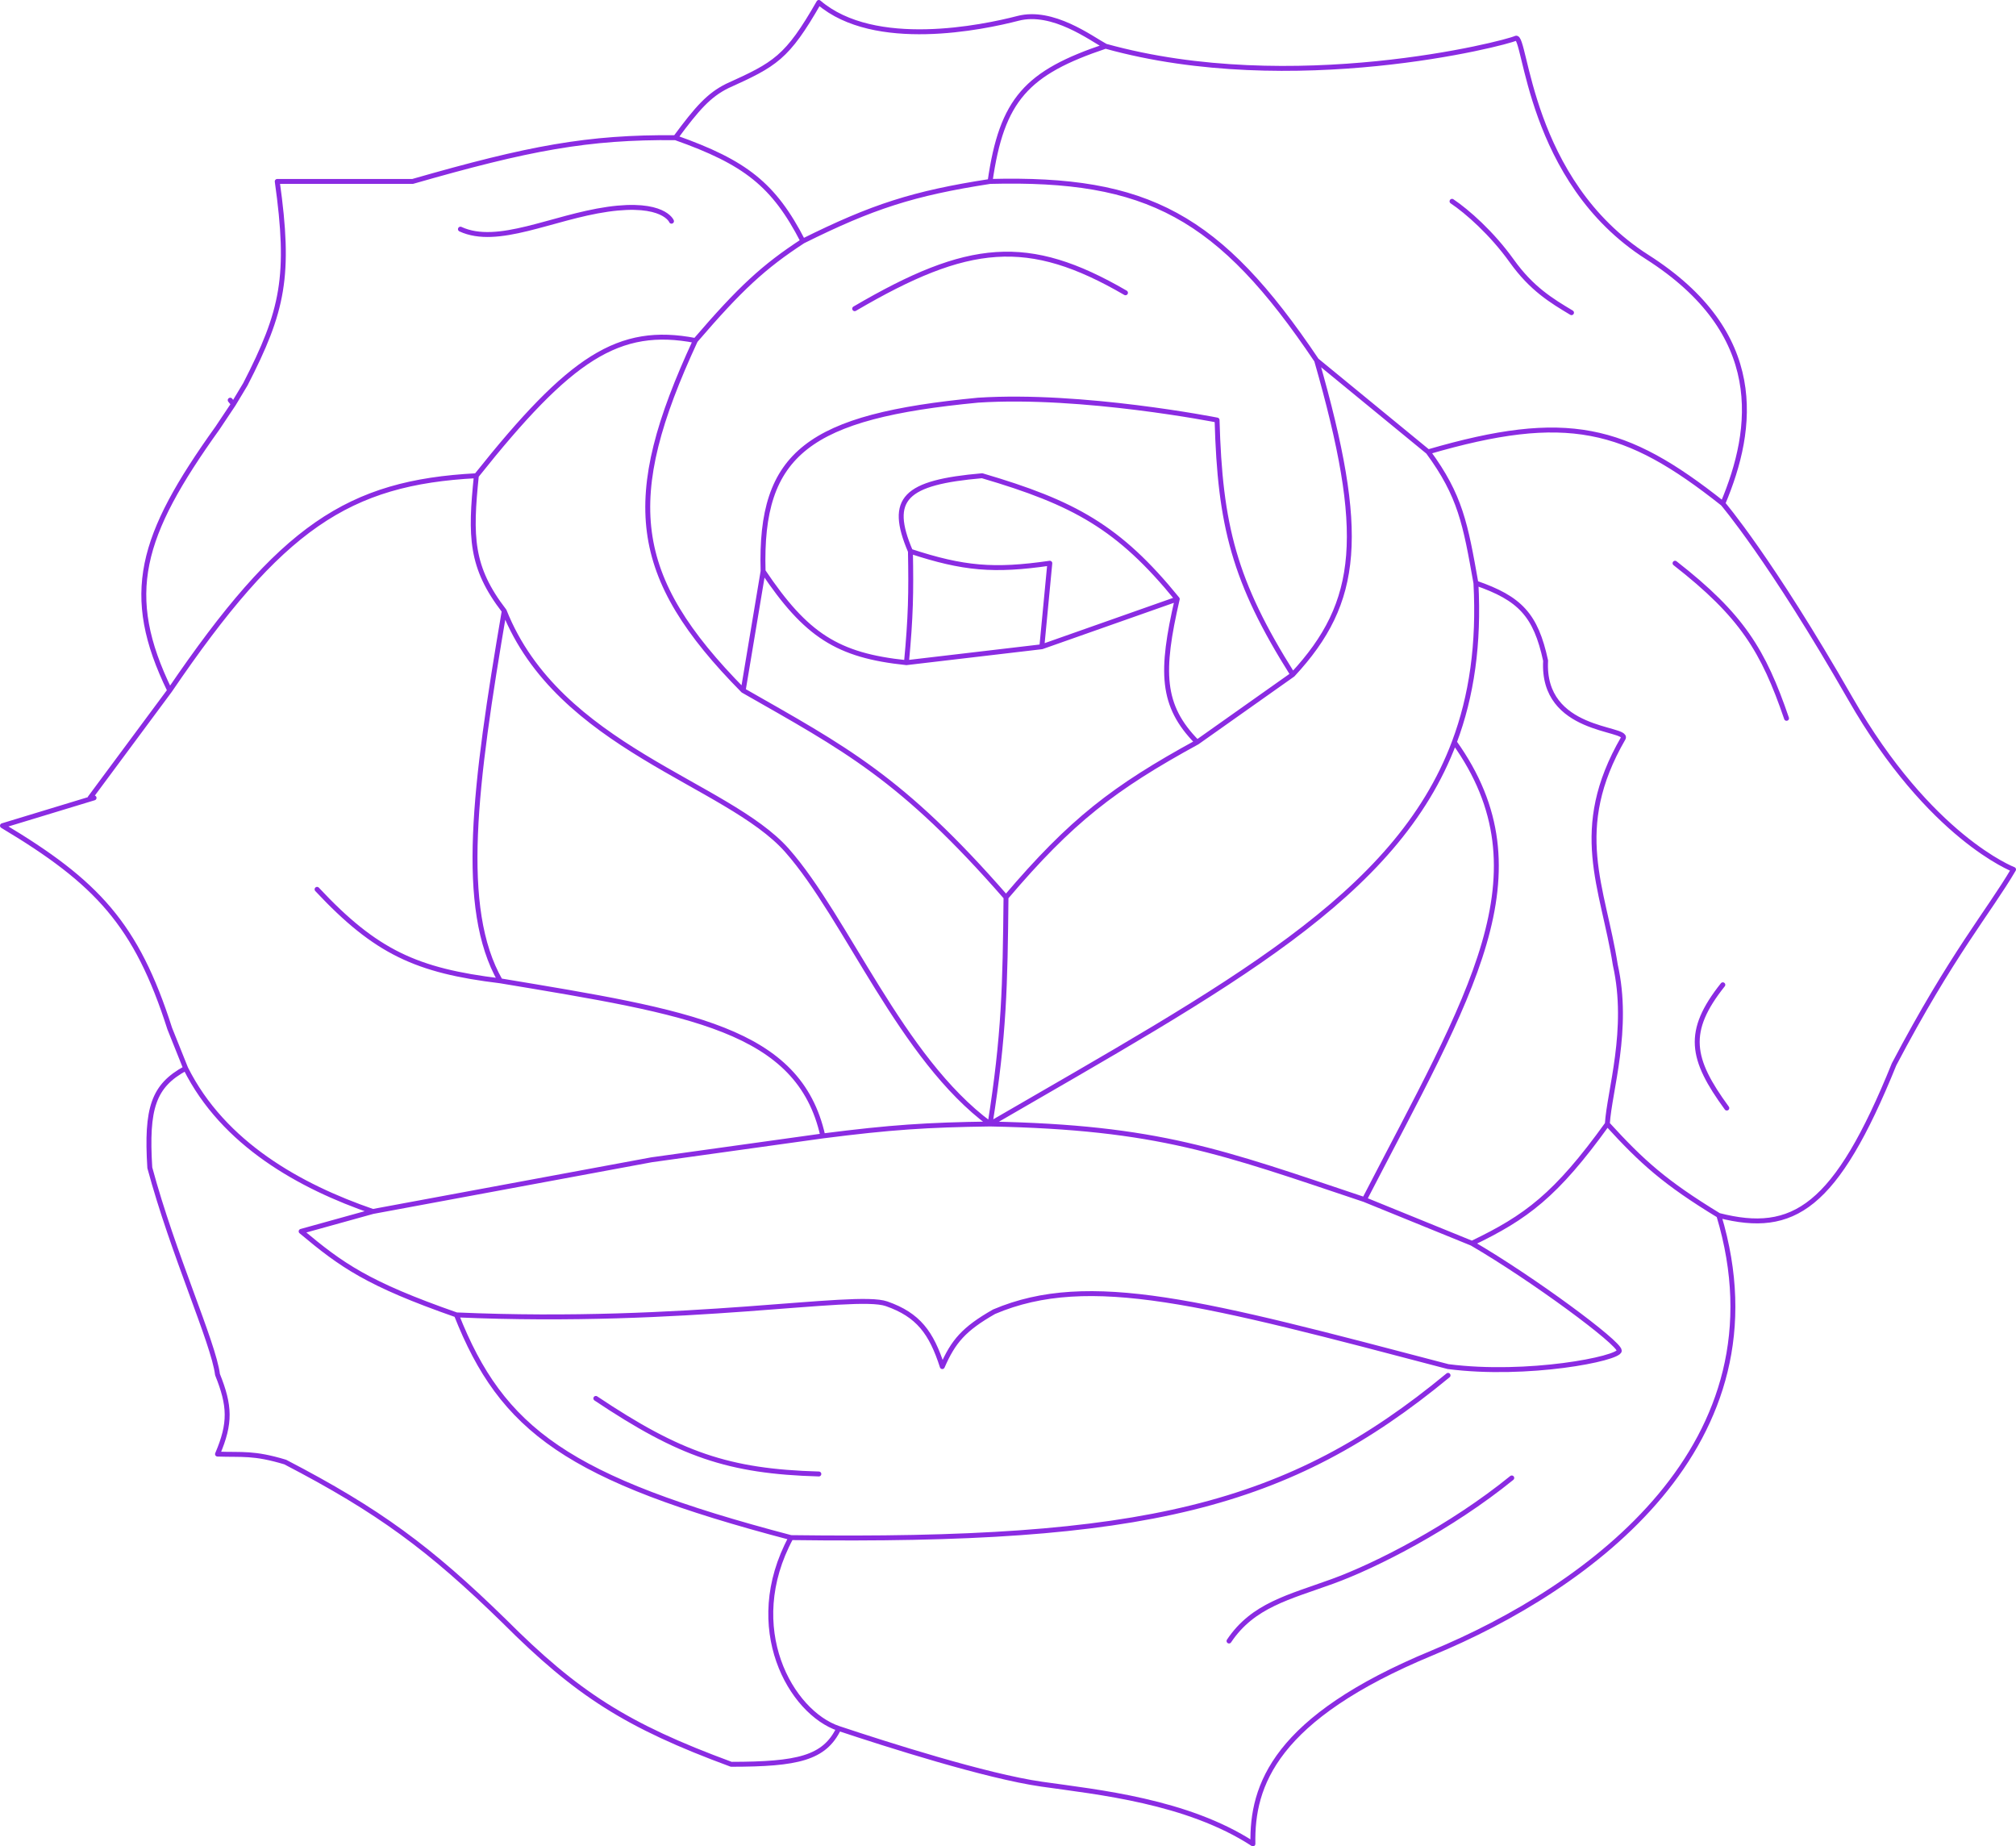 <svg width="819" height="750" viewBox="0 0 819 750" fill="none" xmlns="http://www.w3.org/2000/svg">
<path d="M94.834 164.171L99.687 156.093C115.015 126.281 118.028 112.109 112.63 73.7H167.636C214.882 60.145 238.8 55.615 274.412 55.929M94.834 164.171L88.362 173.864C56.903 217.803 49.896 241.413 68.948 280.49M94.834 164.171C94.397 163.63 93.961 163.091 93.526 162.555M68.948 280.49L36.592 324.11M68.948 280.49C114.17 214.022 141.553 195.972 193.521 193.251M38.21 324.11L1 335.419C39.406 358.387 55.452 375.518 68.948 417.812L75.42 433.968M75.42 433.968C90.734 464.697 122.007 482.007 151.457 492.127M75.42 433.968C62.333 441.046 59.35 450.13 60.859 474.356C70.322 509.508 86.745 545.441 88.362 558.365C93.422 570.982 93.766 578.057 88.362 590.676C98.561 591.034 102.976 590.029 115.865 593.907C153.832 613.634 174.588 628.96 204.846 658.529C234.398 688.076 254.452 700.99 297.061 716.689C324.068 716.661 334.93 714.215 340.743 702.149M151.457 492.127L264.705 471.125L334.271 461.432M151.457 492.127L122.337 500.205C138.68 513.881 149.18 521.478 185.432 534.132M334.271 461.432C324.562 417.897 280.201 411.254 203.228 398.425M334.271 461.432C361.786 457.91 376.612 456.94 402.22 456.585M203.228 398.425C169.276 394.32 152.689 386.798 128.808 361.268M203.228 398.425C186.361 368.896 192.734 319.311 204.846 248.179M204.846 248.179C191.137 230.421 190.972 217.949 193.521 193.251M204.846 248.179C226.919 303.773 295.444 317.976 319.711 345.44C343.978 372.904 365.972 429.884 402.22 456.585M193.521 193.251C231.714 145.267 251.315 132.323 282.501 138.322M402.22 456.585C407.981 420.293 408.319 400.241 408.691 364.499M402.22 456.585C470.563 457.936 495.967 467.741 554.295 487.281M402.22 456.585C499.035 400.411 567.232 364.344 590.818 301.492M408.691 364.499C366.164 315.74 343.132 304.03 301.915 280.49M408.691 364.499C435.192 333.322 452.479 320.015 486.347 301.492M301.915 280.49C256.038 234.03 252.619 202.735 282.501 138.322M301.915 280.49L310.004 232.024M282.501 138.322C300.645 117.201 310.212 108.345 326.182 97.933M486.347 301.492L525.174 274.028M486.347 301.492C471.686 286.624 471.443 272.847 478.257 243.333M310.004 232.024C327.469 258.051 340.202 266.282 368.246 269.181M310.004 232.024C308.604 183.835 328.61 169.133 397.366 162.555C439.724 159.816 494.436 170.633 494.436 170.633C495.615 213.321 501.296 236.184 525.174 274.028M368.246 269.181L423.251 262.719M368.246 269.181C369.998 250.535 370.18 240.781 369.863 223.946M525.174 274.028C552.587 244.49 555.056 216.848 534.881 146.4M478.257 243.333L423.251 262.719M478.257 243.333C454.505 214.13 436.353 204.233 398.984 193.251C367.561 195.995 360.699 202.496 369.863 223.946M423.251 262.719L426.487 228.793C403.825 232.079 391.397 231.019 369.863 223.946M274.412 55.929C283.325 43.856 288.049 38.596 295.444 34.927C314.869 26.126 319.711 23.618 332.653 1C355.303 20.387 399.381 11.139 413.545 7.462C427.708 3.786 443.329 15.659 449.137 18.771M274.412 55.929C302.826 65.981 314.379 75.017 326.182 97.933M449.137 18.771C417.112 29.501 406.98 40.359 402.22 73.7M449.137 18.771C525.046 39.849 611.608 17.614 615.772 15.54C619.937 13.466 620.626 73.457 669.16 104.395C717.695 135.334 712.842 173.864 699.899 204.559M326.182 97.933C354.427 83.887 371.058 78.521 402.22 73.7M187.05 93.086C202.213 100.094 224.259 88.24 246.909 85.009C269.558 81.778 272.794 89.855 272.794 89.855M554.295 487.281L597.976 505.052M554.295 487.281C597.101 404.312 628.998 354.914 590.818 301.492M599.594 236.87C595.322 212.771 593.264 201.335 580.18 183.557M599.594 236.87C617.483 243.068 623.896 249.775 627.906 268.374C626.276 297.698 661.611 295.431 659.453 299.877C637.929 337.074 651.253 360.242 656.218 391.963C662.099 418.1 653.798 443.22 652.982 456.585M599.594 236.87C600.919 261.622 597.853 282.749 590.818 301.492M580.18 183.557C636.559 167.136 660.243 173.138 699.899 204.559M580.18 183.557L534.881 146.4M652.982 456.585C632.082 485.606 619.94 494.518 597.976 505.052M652.982 456.585C667.162 472.106 676.417 480.429 698.281 493.743M597.976 505.052C622.83 519.535 657.836 545.441 657.836 548.672C657.836 551.903 620.507 559.294 588.269 555.134C489.09 529.085 442.459 516.42 403.838 532.844C391.549 539.848 387.265 544.907 382.806 555.134C378.363 541.368 373.099 534.132 360.156 529.613C347.214 525.094 279.338 538.257 185.432 534.132M321.329 624.603C230.597 600.788 203.904 580.867 185.432 534.132M321.329 624.603C301.542 661.239 321.329 695.687 340.743 702.149M321.329 624.603C464.405 626.476 523.305 612.316 588.269 558.693M402.22 73.7C466.153 72.062 495.332 87.593 534.881 146.4M699.899 204.559C699.899 204.559 719.313 227.177 751.669 283.721C784.026 340.266 818 353.19 818 353.19C808.03 370.196 793.013 387.554 769.465 432.352C745.805 490.787 728.525 501.481 698.281 493.743M457.226 118.935C417.643 95.927 393.432 98.329 347.214 125.397M589.887 81.778C595.985 85.848 606.065 94.702 614.154 106.011C622.244 117.32 630.333 122.166 638.422 127.013M698.281 493.743C726.254 586.711 645.715 645 581.798 671.454C517.881 697.907 508.528 725.208 508.996 749C482.191 731.578 445.901 727.998 423.251 724.767C400.602 721.536 360.156 708.611 340.743 702.149M699.899 400.041C684.774 419.045 686.866 430.077 701.517 450.123M332.653 598.754C295.929 597.731 276.132 590.828 242.055 568.058M614.154 600.369C589.494 620.397 559.149 635.911 541.352 642.374C523.556 648.836 508.996 652.067 499.289 666.607M725.784 291.799C716.373 264.303 707.664 249.982 680.485 228.793" stroke="#8A2BE2" stroke-width="2" stroke-linecap="round" stroke-linejoin="round"/>
</svg>
